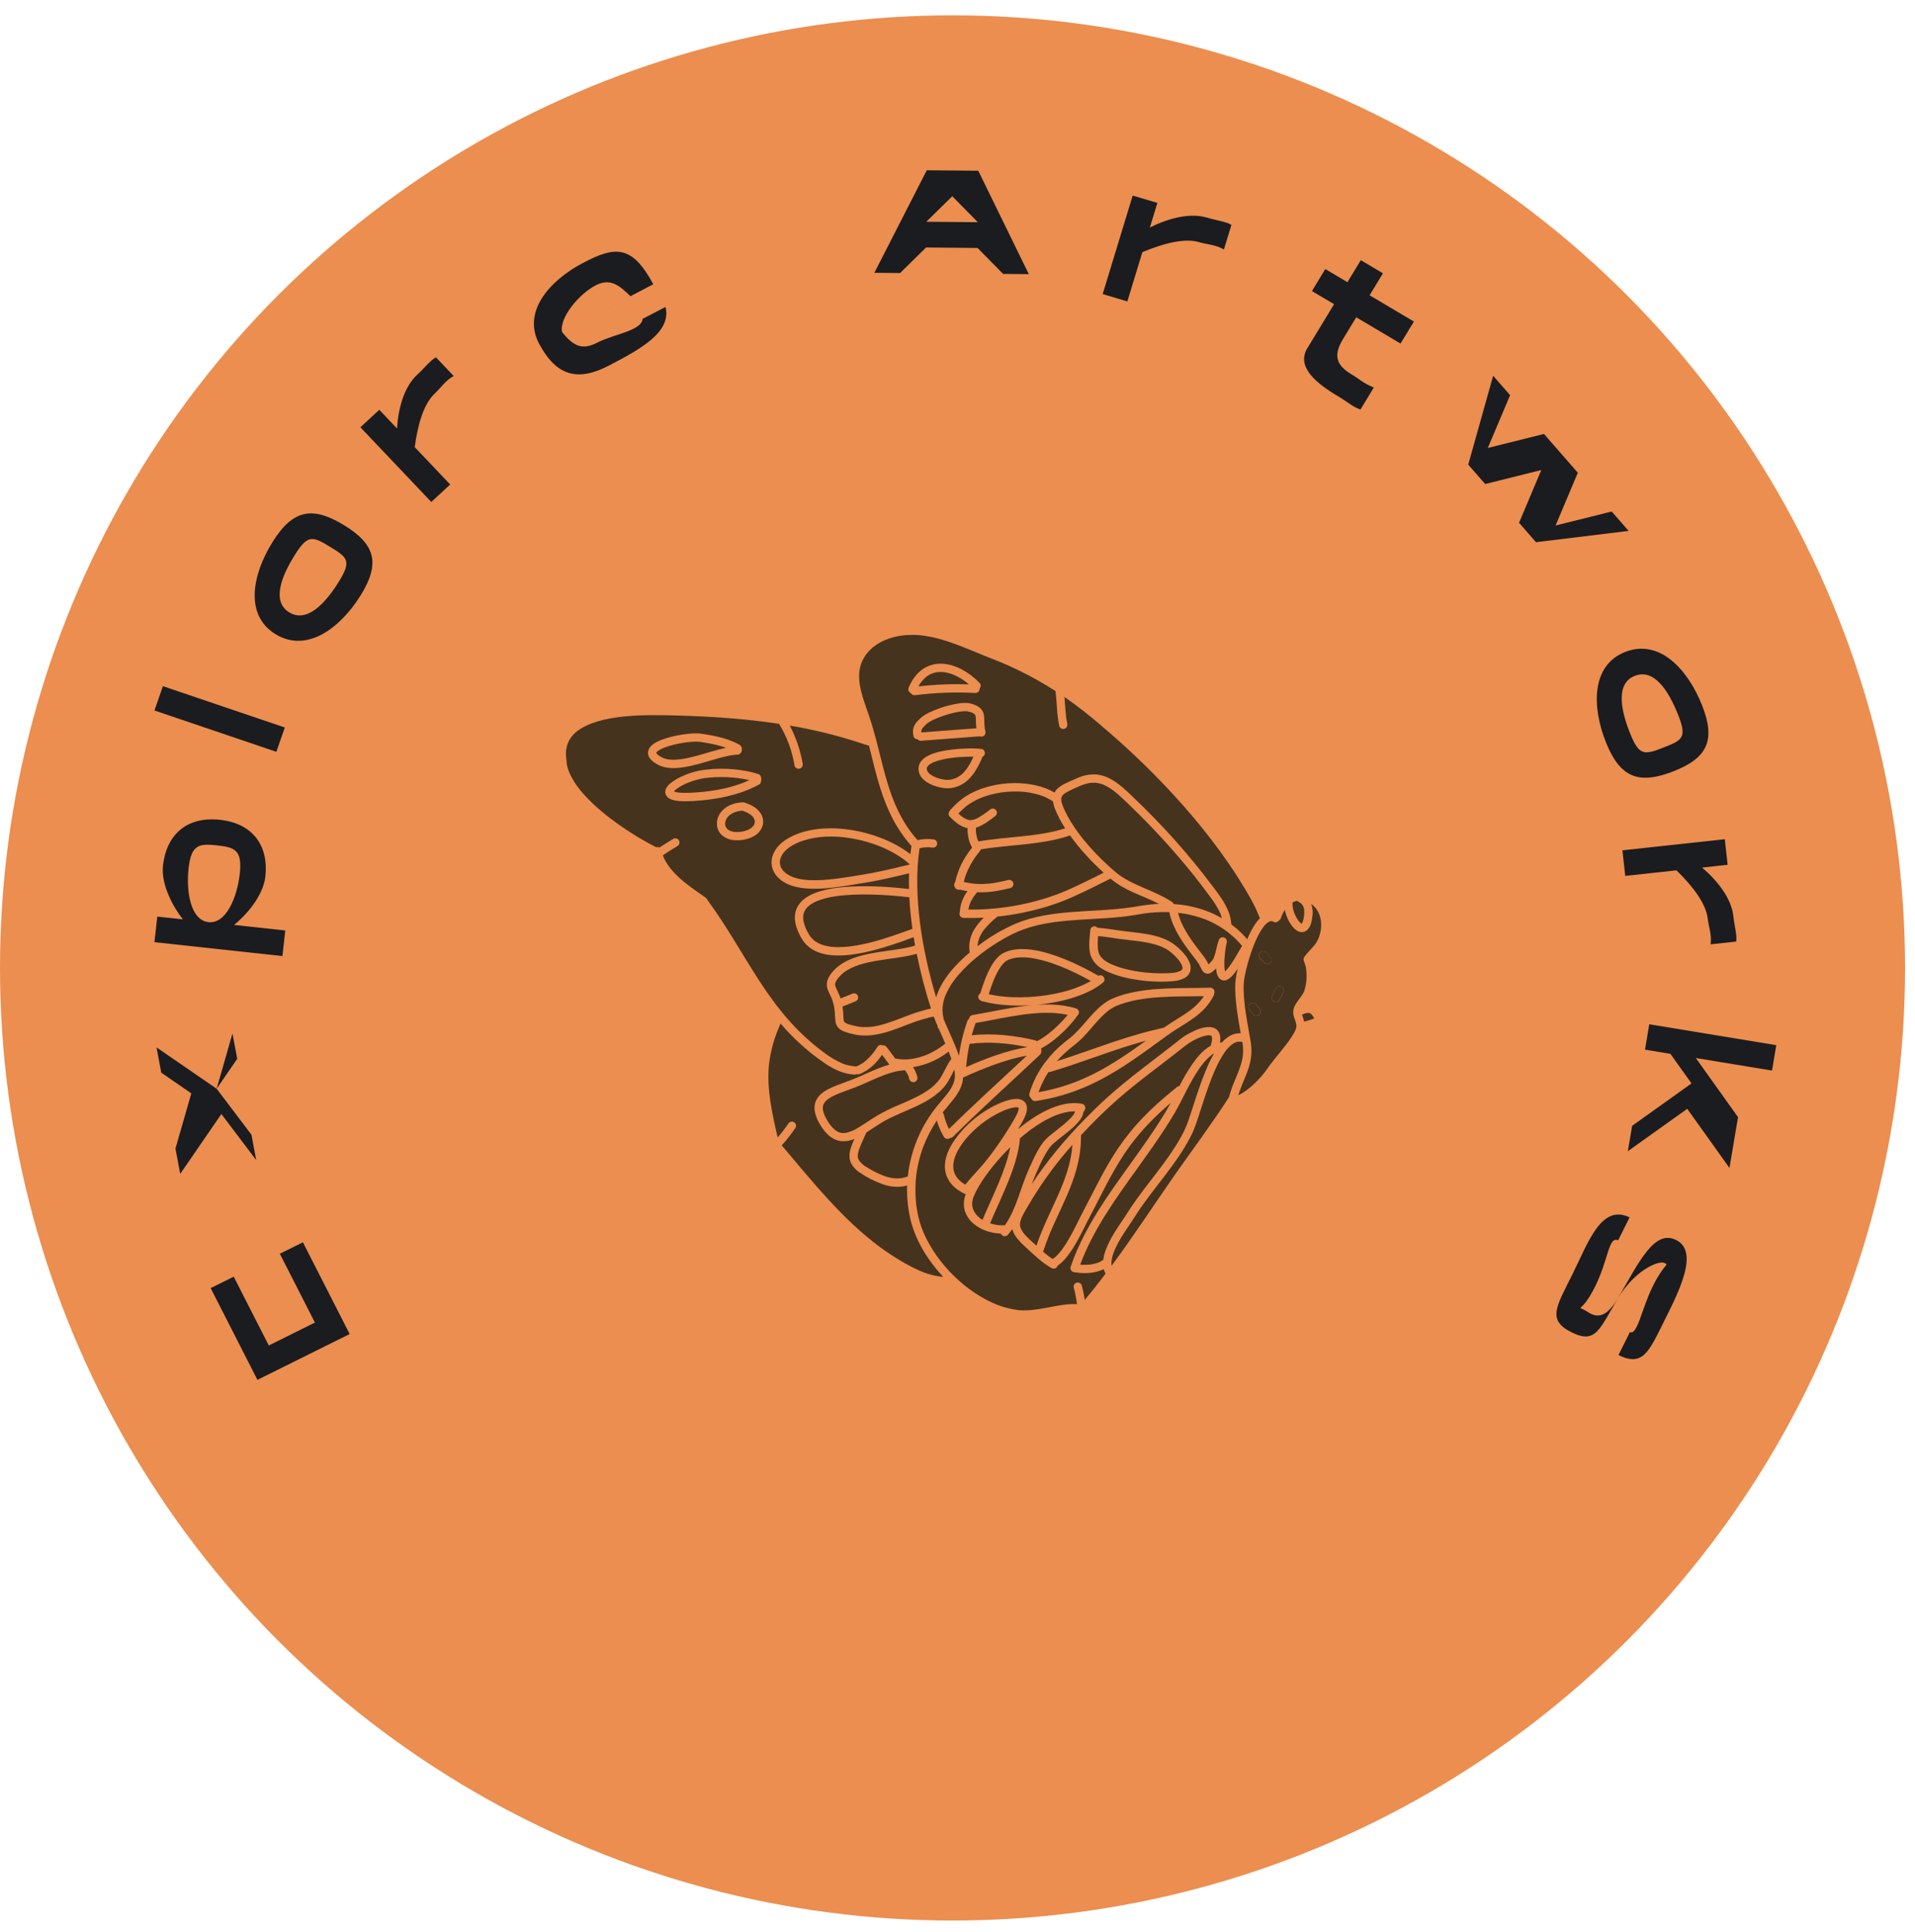 <svg width="112" height="113" viewBox="0 0 112 113" fill="none" xmlns="http://www.w3.org/2000/svg">
<circle cx="55.709" cy="56.606" r="55.709" fill="#EC8E4F"/>
<path d="M13.669 74.661L12.321 75.331L15.056 80.696L20.45 78.016L17.715 72.651L16.366 73.321L18.418 77.345L17.069 78.015L15.018 73.991L17.069 78.015L15.721 78.685L13.669 74.661Z" fill="#1B1C20"/>
<path d="M14.983 67.84L14.706 66.36L12.67 63.67L13.874 61.92L13.597 60.44L12.67 63.67L9.154 61.252L9.431 62.731L11.189 63.941L10.262 67.171L10.54 68.651L12.947 65.15L14.983 67.84Z" fill="#1B1C20"/>
<path d="M9.533 50.611C9.403 51.776 10.18 53.116 10.697 53.766L9.2 53.604L9.033 55.1L16.518 55.912L16.684 54.416L13.69 54.091C14.346 53.568 15.391 52.425 15.52 51.261C15.714 49.518 14.843 48.158 12.859 47.943C10.876 47.728 9.727 48.869 9.533 50.611ZM14.023 51.098C13.867 52.501 13.216 54.039 12.194 53.929C11.162 53.817 10.873 52.176 11.03 50.773C11.186 49.371 11.662 49.328 12.693 49.439C13.716 49.55 14.179 49.695 14.023 51.098Z" fill="#1B1C20"/>
<path d="M9.033 41.55L16.163 43.967L16.657 42.545L9.528 40.128L9.033 41.55Z" fill="#1B1C20"/>
<path d="M21.087 34.826C22.274 32.924 21.933 31.816 20.109 30.706C18.275 29.591 17.129 29.794 15.942 31.695C14.75 33.605 14.289 35.977 16.123 37.092C17.948 38.203 19.895 36.735 21.087 34.826ZM19.801 34.043C19.024 35.288 17.951 36.442 16.92 35.815C15.881 35.183 16.451 33.722 17.228 32.478C18 31.241 18.272 31.351 19.311 31.983C20.342 32.61 20.572 32.806 19.801 34.043Z" fill="#1B1C20"/>
<path d="M24.394 21.921C23.624 22.632 23.289 23.912 23.22 25.058L22.183 23.965L21.078 24.988L25.224 29.356L26.329 28.334L24.256 26.15C24.423 24.886 24.759 23.634 25.43 23.013C25.78 22.689 26.047 22.25 26.536 21.99L25.499 20.898C25.15 21.084 24.884 21.468 24.394 21.921Z" fill="#1B1C20"/>
<path d="M34.917 20.044C33.979 20.535 33.467 20.153 32.871 19.415L38.208 16.624C36.955 14.289 35.958 14.402 34.116 15.366C32.15 16.394 30.522 18.222 31.537 20.113C32.547 21.995 33.786 22.335 35.629 21.371C37.422 20.433 39.3 19.426 38.92 17.951L37.585 18.649C37.512 19.357 35.888 19.537 34.917 20.044ZM34.828 16.693C35.716 16.228 36.247 16.723 36.874 17.322L32.871 19.415C32.705 18.576 33.865 17.196 34.828 16.693Z" fill="#1B1C20"/>
<path d="M58.665 16.019L60.171 16.033L57.214 9.984L54.203 9.958L51.137 15.954L52.643 15.967L54.162 14.474L57.173 14.501L58.665 16.019ZM54.175 12.969L55.695 11.476L57.187 12.995L54.175 12.969Z" fill="#1B1C20"/>
<path d="M70.576 12.723C69.572 12.425 68.286 12.785 67.251 13.306L67.69 11.866L66.246 11.437L64.491 17.198L65.934 17.627L66.812 14.746C67.999 14.249 69.26 13.903 70.138 14.164C70.594 14.299 71.11 14.306 71.581 14.592L72.02 13.152C71.684 12.947 71.216 12.913 70.576 12.723Z" fill="#1B1C20"/>
<path d="M81.911 20.091L82.693 18.804L80.102 17.269L80.883 15.983L79.588 15.215L78.806 16.502L77.511 15.735L76.729 17.022L78.025 17.789L76.461 20.363C75.801 21.449 76.971 22.414 78.27 23.184C78.946 23.584 79.028 23.746 79.566 23.951L80.348 22.664C79.707 22.398 79.514 22.171 79.052 21.897C78.163 21.37 77.96 20.796 78.538 19.843L79.32 18.556L81.911 20.091Z" fill="#1B1C20"/>
<path d="M94.262 29.914L90.979 30.732L92.281 27.646L90.3 25.378L87.016 26.197L88.319 23.11L87.328 21.976L85.87 27.173L86.861 28.307L90.144 27.488L88.842 30.574L89.832 31.708L95.252 31.048L94.262 29.914Z" fill="#1B1C20"/>
<path d="M93.924 43.411C94.755 45.493 95.856 45.891 97.847 45.117C99.847 44.339 100.368 43.311 99.538 41.228C98.704 39.138 97.058 37.346 95.058 38.124C93.067 38.898 93.09 41.32 93.924 43.411ZM95.328 42.865C94.784 41.503 94.491 39.96 95.615 39.523C96.749 39.082 97.591 40.411 98.134 41.774C98.674 43.128 98.422 43.277 97.289 43.718C96.164 44.155 95.868 44.219 95.328 42.865Z" fill="#1B1C20"/>
<path d="M101.375 53.567C101.26 52.525 100.428 51.484 99.546 50.737L101.042 50.574L100.876 49.078L94.888 49.727L95.055 51.224L98.049 50.899C98.968 51.796 99.777 52.82 99.879 53.73C99.931 54.203 100.126 54.68 100.045 55.226L101.542 55.064C101.6 54.674 101.449 54.23 101.375 53.567Z" fill="#1B1C20"/>
<path d="M101.149 68.302L101.65 65.332L99.18 61.874L103.637 62.608L103.887 61.123L96.459 59.901L96.209 61.385L97.694 61.63L98.929 63.359L95.457 65.839L95.206 67.324L98.679 64.844L101.149 68.302Z" fill="#1B1C20"/>
<path d="M95.307 71.194C93.635 70.381 92.874 72.699 91.938 74.578C91.001 76.457 90.472 77.213 91.948 77.931C93.344 78.61 93.546 77.724 94.646 75.894C95.617 74.279 97.014 73.698 97.344 73.857C97.646 74.004 97.34 73.864 96.672 75.205C96.016 76.521 95.764 78.112 95.328 77.9L94.656 79.247C96.097 79.948 96.438 79.048 97.354 77.21C98.221 75.472 99.385 73.176 98.015 72.51C96.752 71.896 95.848 73.815 94.646 75.894C93.676 77.551 93.02 76.778 92.62 76.584C92.211 76.385 92.528 76.767 93.292 75.236C94.08 73.655 94.075 72.269 94.635 72.541L95.307 71.194Z" fill="#1B1C20"/>
<path d="M42.466 43.731C42.063 43.593 41.648 43.492 41.226 43.429C40.907 43.379 40.826 43.359 40.499 43.38C39.946 43.414 39.256 43.553 38.773 43.753C38.666 43.798 38.565 43.855 38.47 43.922C38.445 43.944 38.422 43.967 38.4 43.992L38.386 44.018C38.386 44.02 38.386 44.022 38.386 44.024C38.386 44.028 38.386 44.032 38.386 44.036C38.393 44.049 38.401 44.062 38.41 44.075C38.445 44.113 38.483 44.148 38.525 44.18C38.618 44.245 38.718 44.3 38.823 44.345C38.933 44.382 39.046 44.408 39.16 44.422C40.136 44.508 41.405 43.951 42.466 43.731Z" fill="#46331E"/>
<path d="M71.693 55.381C71.627 55.776 71.575 56.336 71.627 56.721C71.632 56.752 71.638 56.782 71.647 56.812C71.996 56.501 72.433 55.656 72.646 55.314C72.523 55.177 72.401 55.04 72.27 54.91C71.742 54.402 71.117 54.005 70.432 53.743C69.938 53.561 69.424 53.439 68.9 53.382C68.945 53.569 69.006 53.752 69.082 53.929C69.383 54.606 69.84 55.207 70.297 55.798C70.452 55.979 70.581 56.181 70.679 56.397C70.758 56.324 70.834 56.246 70.906 56.165C70.947 56.102 70.981 56.035 71.009 55.965C71.126 55.638 71.154 55.337 71.276 55.001C71.283 54.981 71.29 54.961 71.298 54.942C71.313 54.913 71.334 54.887 71.359 54.867C71.385 54.846 71.414 54.832 71.445 54.823C71.486 54.812 71.529 54.811 71.571 54.821C71.612 54.831 71.65 54.852 71.68 54.882C71.711 54.911 71.734 54.948 71.746 54.989C71.758 55.029 71.759 55.072 71.749 55.114C71.726 55.202 71.707 55.291 71.693 55.381Z" fill="#46331E"/>
<path d="M47.753 52.708C47.603 52.773 47.462 52.855 47.331 52.953C47.257 53.014 47.19 53.082 47.131 53.157C47.09 53.217 47.055 53.281 47.027 53.348C47.004 53.416 46.987 53.485 46.978 53.555C46.972 53.646 46.975 53.738 46.986 53.829C47.016 53.986 47.062 54.14 47.125 54.287C47.202 54.468 47.3 54.641 47.417 54.8C47.491 54.888 47.574 54.967 47.664 55.037C47.778 55.115 47.901 55.181 48.029 55.232C48.227 55.302 48.433 55.348 48.642 55.371C50.102 55.509 51.985 54.824 53.364 54.318C53.277 53.694 53.215 53.091 53.183 52.472C51.864 52.321 50.179 52.224 48.859 52.416C48.48 52.469 48.108 52.566 47.753 52.708Z" fill="#46331E"/>
<path d="M43.884 42.104C43.851 42.1 43.824 42.098 43.857 42.101L43.884 42.104Z" fill="#46331E"/>
<path d="M51.012 51.053C51.745 50.911 52.467 50.734 53.192 50.562V50.535C53.145 50.501 53.064 50.413 52.821 50.233C51.822 49.515 50.532 49.094 49.323 48.96C48.424 48.87 47.504 48.925 46.666 49.277C46.457 49.367 46.259 49.482 46.076 49.618C45.973 49.703 45.879 49.799 45.797 49.904C45.744 49.981 45.7 50.064 45.664 50.15C45.642 50.215 45.626 50.282 45.615 50.35C45.602 50.472 45.621 50.596 45.67 50.709C45.702 50.775 45.739 50.837 45.782 50.896C45.847 50.97 45.919 51.037 45.997 51.096C46.116 51.177 46.244 51.244 46.378 51.296C46.608 51.375 46.846 51.428 47.087 51.453C47.802 51.52 48.597 51.437 49.307 51.333C49.591 51.295 50.691 51.114 51.012 51.053Z" fill="#46331E"/>
<path d="M44.114 47.899C44.092 47.856 44.067 47.815 44.039 47.776C43.992 47.721 43.939 47.672 43.882 47.628C43.789 47.566 43.689 47.513 43.586 47.471C43.534 47.455 43.484 47.435 43.436 47.41C43.376 47.414 43.318 47.418 43.259 47.426C43.144 47.446 43.03 47.477 42.921 47.52C42.837 47.559 42.757 47.606 42.682 47.661C42.627 47.709 42.577 47.761 42.532 47.817C42.499 47.867 42.47 47.92 42.446 47.975C42.431 48.021 42.42 48.068 42.412 48.115C42.409 48.156 42.409 48.197 42.412 48.237C42.42 48.274 42.43 48.309 42.443 48.344C42.46 48.378 42.479 48.41 42.5 48.44C42.528 48.471 42.559 48.5 42.591 48.526C42.636 48.555 42.683 48.58 42.733 48.602C42.808 48.626 42.885 48.644 42.964 48.654C43.228 48.676 43.493 48.636 43.739 48.535C43.813 48.501 43.884 48.46 43.95 48.412C43.991 48.376 44.029 48.337 44.064 48.295C44.086 48.261 44.105 48.226 44.121 48.189C44.131 48.159 44.139 48.128 44.144 48.097C44.146 48.066 44.146 48.034 44.144 48.003C44.136 47.967 44.126 47.933 44.114 47.899Z" fill="#46331E"/>
<path d="M57.104 42.59C57.063 42.257 57.091 42.137 57.065 41.919C57.059 41.887 57.051 41.857 57.041 41.827C57.033 41.812 57.025 41.798 57.016 41.785C57.001 41.769 56.985 41.754 56.969 41.74C56.922 41.712 56.874 41.687 56.824 41.667C56.738 41.634 56.648 41.61 56.557 41.595C56.047 41.559 55.204 41.828 54.73 42.029C54.551 42.102 54.381 42.196 54.224 42.307C54.126 42.394 54.035 42.486 53.95 42.584C53.932 42.611 53.916 42.64 53.902 42.669C53.895 42.694 53.889 42.72 53.885 42.746C53.883 42.775 53.883 42.804 53.885 42.834C54.955 42.756 56.03 42.671 57.104 42.59Z" fill="#46331E"/>
<path d="M56.669 40.025C56.592 39.958 56.514 39.895 56.433 39.836C56.21 39.674 55.967 39.539 55.712 39.436C55.542 39.373 55.365 39.33 55.186 39.306C55.055 39.294 54.922 39.296 54.792 39.312C54.679 39.332 54.568 39.364 54.462 39.407C54.357 39.456 54.257 39.516 54.165 39.586C54.053 39.679 53.952 39.786 53.864 39.902C53.81 39.979 53.761 40.059 53.716 40.142C54.696 40.029 55.683 39.989 56.669 40.025Z" fill="#46331E"/>
<path d="M53.664 49.134C53.979 49.057 54.306 49.044 54.626 49.094C54.658 49.101 54.688 49.114 54.714 49.133C54.74 49.153 54.762 49.177 54.778 49.206C54.811 49.261 54.821 49.327 54.805 49.389C54.789 49.452 54.749 49.505 54.694 49.539C54.639 49.569 54.574 49.579 54.513 49.566C54.325 49.544 54.135 49.545 53.948 49.571C53.892 49.581 53.836 49.593 53.78 49.607C53.371 52.376 53.948 55.648 54.75 58.327C55.05 57.309 55.898 56.387 56.713 55.702C56.696 55.597 56.688 55.492 56.688 55.386C56.69 55.016 56.794 54.653 56.989 54.338C57.143 54.093 57.327 53.867 57.535 53.667C57.162 53.687 56.787 53.693 56.413 53.683C56.374 53.69 56.333 53.687 56.295 53.673C56.262 53.664 56.23 53.649 56.203 53.627C56.176 53.605 56.154 53.578 56.139 53.547C56.124 53.516 56.115 53.482 56.114 53.447C56.113 53.413 56.12 53.378 56.133 53.346C56.159 52.902 56.315 52.474 56.582 52.117C56.434 52.093 56.286 52.062 56.141 52.027C56.086 52.042 56.028 52.039 55.977 52.016C55.925 51.993 55.883 51.953 55.858 51.903C55.821 51.859 55.802 51.803 55.803 51.746C55.804 51.688 55.826 51.633 55.865 51.591C56.019 50.838 56.373 50.168 56.854 49.568C56.743 49.372 56.667 49.158 56.628 48.936C56.595 48.769 56.583 48.599 56.591 48.429C56.183 48.358 55.841 48.057 55.555 47.771C55.513 47.73 55.487 47.674 55.482 47.614C55.477 47.555 55.494 47.496 55.53 47.448C55.541 47.416 55.559 47.387 55.582 47.362C55.92 46.992 56.298 46.653 56.743 46.416C58.286 45.596 60.419 45.606 61.672 46.35C61.717 46.262 61.778 46.183 61.85 46.117C61.981 46.002 62.127 45.905 62.284 45.829C62.476 45.731 62.676 45.648 62.873 45.562C63.008 45.5 63.146 45.444 63.286 45.396C63.502 45.328 63.727 45.291 63.953 45.287C64.835 45.287 65.517 45.897 66.155 46.505C67.95 48.214 69.434 49.847 70.959 51.878C71.292 52.319 71.607 52.731 71.825 53.255C71.968 53.598 71.976 53.741 72.018 54.065C72.455 54.388 72.627 54.573 72.946 54.928C73.067 54.625 73.218 54.335 73.395 54.062C73.479 53.932 73.577 53.81 73.686 53.699C73.543 53.334 73.378 52.978 73.19 52.634C71.073 48.826 67.653 45.167 64.338 42.375C63.673 41.799 62.977 41.26 62.255 40.759C62.307 41.309 62.312 41.817 62.418 42.318C62.434 42.379 62.427 42.444 62.398 42.5C62.383 42.528 62.362 42.553 62.337 42.573C62.312 42.593 62.284 42.608 62.253 42.618C62.223 42.627 62.191 42.63 62.159 42.627C62.127 42.623 62.096 42.614 62.068 42.599C62.039 42.584 62.014 42.563 61.993 42.537C61.973 42.512 61.958 42.483 61.95 42.451C61.797 41.723 61.826 41.114 61.728 40.41C61.009 39.948 60.263 39.531 59.493 39.161C58.721 38.79 58.303 38.636 57.775 38.428C56.5 37.924 55.251 37.315 53.877 37.155C53.481 37.114 53.083 37.12 52.689 37.174C52.362 37.225 52.044 37.315 51.739 37.441C51.506 37.544 51.286 37.674 51.084 37.829C50.921 37.963 50.775 38.115 50.648 38.282C50.541 38.434 50.452 38.598 50.381 38.77C50.32 38.941 50.278 39.118 50.256 39.298C50.238 39.541 50.246 39.785 50.281 40.025C50.386 40.663 50.623 41.264 50.83 41.874C51.713 44.474 51.785 47.015 53.664 49.134ZM57.462 44.257C57.348 44.545 57.209 44.821 57.045 45.083C56.925 45.278 56.779 45.455 56.613 45.612C56.439 45.776 56.233 45.904 56.009 45.989C55.898 46.03 55.783 46.06 55.666 46.078C55.579 46.093 55.491 46.101 55.403 46.101C54.909 46.087 54.241 45.875 53.932 45.506C53.798 45.36 53.723 45.17 53.719 44.973C53.717 44.825 53.76 44.68 53.843 44.557C53.885 44.495 53.934 44.438 53.991 44.389C54.048 44.34 54.109 44.295 54.173 44.255C54.583 44.007 55.172 43.899 55.642 43.84C56.161 43.774 56.917 43.737 57.415 43.803C57.447 43.81 57.477 43.824 57.503 43.843C57.529 43.862 57.551 43.887 57.568 43.915C57.584 43.944 57.595 43.977 57.599 44.01C57.602 44.044 57.599 44.078 57.588 44.11C57.578 44.142 57.562 44.172 57.539 44.197C57.517 44.223 57.489 44.243 57.459 44.257H57.462ZM57.456 41.565C57.62 41.869 57.533 42.123 57.596 42.601C57.605 42.658 57.616 42.714 57.63 42.769C57.642 42.813 57.642 42.859 57.63 42.903C57.618 42.946 57.594 42.985 57.56 43.016C57.526 43.046 57.485 43.067 57.44 43.075C57.396 43.083 57.35 43.078 57.308 43.062H57.29C56.146 43.147 55.002 43.238 53.858 43.321C53.821 43.323 53.784 43.316 53.75 43.3C53.716 43.284 53.687 43.26 53.664 43.231C53.623 43.232 53.582 43.222 53.545 43.202C53.516 43.187 53.491 43.166 53.47 43.141C53.45 43.116 53.435 43.086 53.427 43.055C53.403 42.953 53.394 42.848 53.399 42.743C53.401 42.692 53.408 42.641 53.419 42.591C53.474 42.377 53.585 42.243 53.748 42.086C53.929 41.901 54.145 41.754 54.384 41.653C54.944 41.39 55.541 41.213 56.154 41.126C56.318 41.103 56.485 41.101 56.65 41.12C56.739 41.133 56.827 41.156 56.911 41.186C57.004 41.215 57.093 41.253 57.178 41.301C57.251 41.343 57.317 41.397 57.373 41.459C57.403 41.492 57.429 41.528 57.453 41.565H57.456ZM53.154 40.193C53.336 39.759 53.62 39.352 54.016 39.099C54.336 38.896 54.71 38.797 55.088 38.815C55.283 38.823 55.477 38.855 55.664 38.91C55.863 38.969 56.056 39.047 56.24 39.143C56.625 39.35 56.977 39.615 57.282 39.929C57.328 39.973 57.354 40.033 57.356 40.096C57.358 40.16 57.335 40.221 57.293 40.268C57.295 40.302 57.29 40.335 57.279 40.367C57.267 40.398 57.249 40.427 57.226 40.451C57.205 40.474 57.178 40.493 57.149 40.506C57.12 40.519 57.088 40.525 57.056 40.526C55.866 40.463 54.673 40.508 53.491 40.659C53.446 40.66 53.402 40.649 53.364 40.627C53.325 40.605 53.293 40.572 53.272 40.533C53.239 40.519 53.209 40.497 53.185 40.47C53.162 40.443 53.144 40.41 53.134 40.376C53.118 40.315 53.124 40.25 53.152 40.193H53.154Z" fill="#46331E"/>
<path d="M43.826 45.623C42.96 45.428 42.066 45.39 41.186 45.51C40.493 45.622 39.904 45.884 39.552 46.153C39.502 46.193 39.456 46.237 39.415 46.286L39.437 46.297C39.527 46.324 39.62 46.343 39.714 46.353C40.241 46.401 41.118 46.321 41.649 46.243C42.577 46.103 43.313 45.867 43.826 45.623Z" fill="#46331E"/>
<path d="M51.678 56.122C51.651 56.126 51.627 56.13 51.654 56.126L51.678 56.122Z" fill="#46331E"/>
<path d="M54.857 64.624C55.257 64.136 55.57 63.83 55.76 63.368C55.799 63.259 55.827 63.145 55.843 63.03C55.852 62.905 55.849 62.78 55.833 62.655C55.827 62.623 55.82 62.589 55.814 62.558C55.655 62.851 55.544 63.116 55.374 63.358C55.303 63.461 55.225 63.559 55.141 63.651C54.562 64.269 53.784 64.619 53.009 64.954C52.993 64.963 52.976 64.971 52.958 64.976L52.633 65.118C51.571 65.584 51.476 65.717 50.673 66.225C50.671 66.229 50.67 66.233 50.668 66.238C50.428 66.779 50.221 67.167 50.172 67.52C50.167 67.573 50.167 67.625 50.172 67.677C50.18 67.718 50.191 67.757 50.206 67.795C50.23 67.843 50.259 67.889 50.292 67.933C50.369 68.021 50.456 68.1 50.55 68.17C50.898 68.401 51.269 68.596 51.657 68.751C51.858 68.826 52.066 68.879 52.279 68.907C52.427 68.919 52.577 68.916 52.724 68.898C52.849 68.875 52.972 68.842 53.092 68.8C53.258 67.265 53.872 65.813 54.857 64.624Z" fill="#46331E"/>
<path d="M60.556 60.843C60.591 60.852 60.623 60.868 60.651 60.891C61.313 60.547 61.983 59.913 62.449 59.35C60.766 58.987 58.785 59.532 57.059 59.827V59.836C56.973 60.069 56.899 60.306 56.833 60.545C58.045 60.405 59.373 60.558 60.556 60.843Z" fill="#46331E"/>
<path d="M50.074 58.54C49.824 58.647 49.593 58.74 49.275 58.863C49.355 59.399 49.304 59.557 49.364 59.729C49.371 59.741 49.378 59.753 49.385 59.764C49.398 59.778 49.412 59.791 49.426 59.803C49.478 59.835 49.532 59.862 49.589 59.885C49.827 59.965 50.072 60.022 50.322 60.055C50.577 60.077 50.834 60.07 51.087 60.033C51.683 59.935 52.248 59.714 52.81 59.5C53.543 59.216 53.664 59.186 54.121 59.06C54.23 59.03 54.339 59.005 54.449 58.985C54.111 57.932 53.833 56.861 53.616 55.777C52.323 56.158 50.409 56.062 49.332 56.886C49.2 56.996 49.08 57.12 48.975 57.257C48.933 57.317 48.897 57.38 48.867 57.447C48.858 57.476 48.85 57.506 48.845 57.536C48.843 57.562 48.843 57.588 48.845 57.614C48.894 57.843 49.045 58.026 49.161 58.388C49.405 58.296 49.646 58.199 49.884 58.098C49.914 58.089 49.946 58.086 49.977 58.09C50.009 58.093 50.039 58.103 50.067 58.118C50.104 58.139 50.135 58.169 50.157 58.206C50.18 58.242 50.192 58.284 50.192 58.327C50.193 58.37 50.182 58.412 50.162 58.449C50.141 58.487 50.111 58.518 50.074 58.54Z" fill="#46331E"/>
<path d="M63.197 45.949C62.901 46.077 62.469 46.253 62.232 46.43C62.195 46.462 62.16 46.496 62.129 46.534C62.095 46.581 62.074 46.636 62.068 46.694C62.066 46.743 62.067 46.792 62.073 46.841C62.103 46.984 62.148 47.122 62.207 47.255C62.77 48.537 63.891 49.799 64.929 50.726C65.101 50.88 65.274 51.033 65.459 51.171C66.413 51.85 67.545 52.085 68.528 52.736C68.582 52.766 68.622 52.815 68.643 52.872C69.297 52.91 69.941 53.044 70.555 53.272C70.87 53.388 71.175 53.531 71.465 53.7C71.436 53.596 71.401 53.494 71.36 53.394C71.178 52.991 70.917 52.63 70.653 52.277C70.379 51.911 70.103 51.544 69.817 51.188C68.683 49.773 67.459 48.432 66.154 47.173C65.568 46.61 65.088 46.113 64.497 45.874C64.371 45.829 64.241 45.797 64.109 45.78C63.982 45.77 63.856 45.773 63.73 45.789C63.547 45.822 63.368 45.876 63.197 45.949Z" fill="#46331E"/>
<path d="M57.093 48.781C57.117 48.928 57.158 49.072 57.216 49.209C58.927 48.913 60.738 48.948 62.295 48.441C62.062 48.083 61.864 47.704 61.703 47.308C61.646 47.168 61.607 47.021 61.588 46.87C61.397 46.743 61.194 46.638 60.981 46.554C60.643 46.433 60.291 46.352 59.934 46.313C58.783 46.201 57.422 46.442 56.504 47.153C56.345 47.285 56.194 47.426 56.051 47.576C56.125 47.643 56.2 47.709 56.28 47.769C56.363 47.828 56.453 47.879 56.546 47.92C56.599 47.938 56.652 47.951 56.707 47.959C56.756 47.962 56.806 47.961 56.855 47.955C56.932 47.94 57.006 47.918 57.078 47.889C57.368 47.755 57.678 47.518 57.939 47.32C57.974 47.296 58.017 47.284 58.06 47.286C58.108 47.285 58.155 47.299 58.195 47.325C58.235 47.351 58.267 47.388 58.286 47.432C58.305 47.476 58.311 47.525 58.302 47.572C58.294 47.619 58.272 47.663 58.239 47.697C57.906 47.961 57.478 48.288 57.078 48.402C57.072 48.529 57.077 48.655 57.093 48.781Z" fill="#46331E"/>
<path d="M60.059 61.732C58.817 61.955 57.479 62.489 56.328 63.014C56.322 63.111 56.308 63.207 56.286 63.301C56.118 63.981 55.64 64.414 55.127 65.062C55.162 65.091 55.188 65.131 55.199 65.176C55.25 65.4 55.321 65.62 55.41 65.832C55.44 65.899 55.47 65.961 55.503 66.024C57.039 64.507 58.519 63.177 60.059 61.732Z" fill="#46331E"/>
<path d="M48.194 61.557C48.536 61.819 48.908 62.037 49.303 62.208C49.517 62.288 49.741 62.338 49.969 62.357C50.003 62.358 50.036 62.364 50.068 62.376L50.119 62.354C50.287 62.28 50.445 62.186 50.59 62.072C50.801 61.894 50.99 61.691 51.153 61.468C51.208 61.391 51.26 61.312 51.311 61.233C51.343 61.176 51.396 61.134 51.459 61.114C51.583 61.108 51.706 61.132 51.818 61.186C51.933 61.331 52.245 61.753 52.354 61.901L52.377 61.905C52.454 61.921 52.532 61.933 52.611 61.943C52.855 61.965 53.101 61.959 53.343 61.925C53.66 61.872 53.97 61.783 54.265 61.658C54.603 61.508 54.921 61.318 55.213 61.091C55.238 61.071 55.263 61.048 55.287 61.028C55.203 60.828 55.021 60.428 54.911 60.173C54.886 60.151 54.866 60.123 54.852 60.092C54.839 60.061 54.832 60.028 54.833 59.994C54.766 59.837 54.693 59.668 54.609 59.452C54.5 59.468 54.391 59.491 54.285 59.522C54.058 59.584 53.844 59.637 53.461 59.775C52.372 60.166 51.207 60.759 49.967 60.496C49.762 60.455 49.562 60.397 49.367 60.323C49.306 60.3 49.247 60.27 49.191 60.235C49.136 60.201 49.085 60.161 49.04 60.114C48.996 60.068 48.96 60.016 48.931 59.959C48.905 59.905 48.885 59.848 48.873 59.789C48.826 59.545 48.849 59.332 48.8 58.976C48.767 58.762 48.709 58.552 48.628 58.351C48.562 58.197 48.477 58.047 48.418 57.89C48.351 57.725 48.338 57.544 48.381 57.371C48.459 57.137 48.591 56.925 48.767 56.752C48.912 56.597 49.076 56.461 49.256 56.347C50.455 55.594 52.296 55.675 53.519 55.3C53.49 55.136 53.462 54.973 53.437 54.809C51.869 55.384 49.188 56.353 47.669 55.609C47.364 55.461 47.106 55.233 46.923 54.948C46.76 54.688 46.634 54.407 46.549 54.112C46.425 53.624 46.483 53.175 46.808 52.788C47.878 51.526 51.519 51.806 53.164 51.989C53.156 51.684 53.156 51.379 53.164 51.074C52.417 51.251 51.671 51.432 50.916 51.568C50.756 51.596 49.774 51.759 49.544 51.794C48.486 51.958 46.978 52.151 46.014 51.678C45.808 51.578 45.622 51.443 45.465 51.278C45.323 51.124 45.219 50.939 45.163 50.737C45.113 50.543 45.111 50.339 45.158 50.144C45.272 49.692 45.605 49.331 45.992 49.088C47.962 47.85 51.426 48.528 53.243 49.954C53.261 49.794 53.283 49.634 53.307 49.475C52.797 48.897 52.372 48.249 52.046 47.551C51.433 46.239 51.18 44.995 50.821 43.597C50.775 43.6 50.729 43.59 50.688 43.569C50.568 43.527 50.267 43.436 50.097 43.38C48.819 42.971 47.513 42.654 46.19 42.433C46.554 43.128 46.808 43.876 46.944 44.65C46.954 44.69 46.954 44.733 46.944 44.773C46.936 44.793 46.928 44.812 46.921 44.832C46.89 44.889 46.838 44.931 46.776 44.949C46.715 44.968 46.648 44.961 46.591 44.931C46.562 44.916 46.537 44.895 46.516 44.87C46.496 44.844 46.481 44.815 46.473 44.784C46.33 43.916 46.022 43.084 45.567 42.332C43.578 42.028 41.575 41.896 39.541 41.842C37.839 41.797 35.085 41.733 33.74 42.77C33.612 42.875 33.497 42.994 33.396 43.126C33.319 43.236 33.254 43.355 33.203 43.48C33.156 43.611 33.124 43.748 33.107 43.886C33.096 44.017 33.096 44.149 33.107 44.279C33.12 44.325 33.125 44.373 33.122 44.42C33.122 44.442 33.122 44.433 33.133 44.494C33.144 44.532 33.145 44.572 33.137 44.611C33.171 44.82 33.23 45.025 33.313 45.219C33.471 45.562 33.671 45.883 33.908 46.177C34.878 47.376 36.477 48.5 37.823 49.253C38.005 49.355 38.189 49.453 38.374 49.548C38.406 49.537 38.44 49.533 38.474 49.537C38.507 49.54 38.539 49.55 38.569 49.567C38.831 49.389 39.099 49.221 39.373 49.061C39.4 49.045 39.431 49.034 39.462 49.029C39.494 49.025 39.526 49.026 39.557 49.034C39.588 49.042 39.617 49.056 39.643 49.075C39.668 49.094 39.69 49.118 39.706 49.145C39.723 49.173 39.733 49.203 39.738 49.235C39.743 49.266 39.741 49.298 39.733 49.33C39.725 49.36 39.712 49.389 39.692 49.415C39.673 49.441 39.649 49.462 39.622 49.479C39.331 49.647 39.047 49.827 38.77 50.018C38.788 50.071 38.807 50.124 38.829 50.176C38.936 50.404 39.071 50.617 39.229 50.812C39.787 51.497 40.557 51.989 41.249 52.482C41.288 52.503 41.321 52.533 41.343 52.571C41.373 52.642 41.353 52.6 41.393 52.656C43.724 55.842 44.891 59.13 48.194 61.557ZM38.352 44.646C38.214 44.566 38.094 44.46 37.999 44.333C37.93 44.238 37.896 44.123 37.901 44.006C37.909 43.872 37.964 43.745 38.057 43.648C38.224 43.461 38.502 43.335 38.737 43.249C39.421 42.992 40.427 42.858 40.864 42.892C41.036 42.906 41.413 42.968 41.583 43C42.163 43.109 42.736 43.274 43.258 43.555C43.306 43.59 43.343 43.637 43.366 43.691C43.39 43.744 43.398 43.803 43.392 43.862C43.385 43.92 43.363 43.975 43.328 44.022C43.293 44.069 43.246 44.106 43.192 44.13C42.379 44.133 41.149 44.678 40.061 44.856C39.851 44.894 39.639 44.916 39.425 44.922C39.028 44.922 38.689 44.861 38.352 44.646ZM41.353 46.774C40.926 46.825 40.221 46.881 39.793 46.849C39.602 46.845 39.413 46.808 39.234 46.741C39.115 46.698 39.016 46.614 38.955 46.505C38.93 46.456 38.915 46.402 38.91 46.347C38.907 46.313 38.909 46.279 38.915 46.245C38.923 46.191 38.941 46.139 38.967 46.092C39.026 45.986 39.106 45.892 39.202 45.816C39.411 45.644 39.652 45.49 40.09 45.312C40.456 45.162 40.84 45.062 41.232 45.017C42.334 44.872 43.544 45.003 44.332 45.261C44.395 45.278 44.45 45.318 44.484 45.373C44.517 45.449 44.531 45.531 44.525 45.613C44.52 45.695 44.495 45.775 44.452 45.846C43.51 46.381 42.42 46.648 41.353 46.774ZM44.612 48.25C44.539 48.516 44.363 48.743 44.123 48.88C43.98 48.966 43.825 49.03 43.663 49.07C43.397 49.142 43.119 49.16 42.846 49.124C42.608 49.093 42.385 48.991 42.207 48.831C42.099 48.727 42.018 48.599 41.971 48.458C41.91 48.258 41.912 48.044 41.977 47.845C42.002 47.774 42.033 47.704 42.069 47.638C42.154 47.492 42.267 47.365 42.403 47.264C42.698 47.029 43.084 46.931 43.455 46.92C43.49 46.919 43.525 46.926 43.557 46.94L43.58 46.945C43.618 46.958 43.657 46.974 43.694 46.992C43.844 47.042 43.988 47.112 44.119 47.201C44.185 47.245 44.248 47.294 44.307 47.348C44.36 47.401 44.409 47.458 44.454 47.518C44.531 47.621 44.586 47.74 44.613 47.867C44.64 47.993 44.64 48.123 44.612 48.25Z" fill="#46331E"/>
<path d="M67.779 52.861C66.753 52.329 65.882 52.152 64.945 51.381C64.304 51.708 63.66 52.029 63.005 52.33C62.487 52.575 61.953 52.786 61.407 52.962C60.404 53.28 59.372 53.495 58.326 53.604C58.32 53.613 58.312 53.621 58.304 53.628C58.012 53.861 57.748 54.127 57.516 54.419C57.419 54.555 57.337 54.702 57.272 54.857C57.228 54.979 57.198 55.106 57.181 55.236C57.181 55.268 57.176 55.302 57.176 55.333C57.871 54.796 58.63 54.349 59.436 54.001C61.475 53.153 63.987 53.38 66.16 53.061C66.593 52.997 67.062 52.891 67.779 52.861Z" fill="#46331E"/>
<path d="M51.268 65.262C51.688 65.017 52.123 64.802 52.573 64.617C52.59 64.607 52.609 64.599 52.629 64.593C53.26 64.321 53.921 64.041 54.466 63.617C54.639 63.479 54.795 63.321 54.932 63.147C55.211 62.747 55.324 62.353 55.64 61.926C55.6 61.806 55.555 61.681 55.482 61.494C54.877 61.973 54.157 62.288 53.395 62.407C53.444 62.474 53.486 62.545 53.521 62.62C53.576 62.734 53.618 62.853 53.648 62.977C53.665 63.038 53.658 63.103 53.629 63.159C53.606 63.202 53.571 63.237 53.528 63.259C53.485 63.282 53.436 63.291 53.388 63.286C53.34 63.281 53.294 63.261 53.257 63.23C53.22 63.199 53.193 63.157 53.18 63.11C53.164 63.034 53.141 62.959 53.114 62.887C53.07 62.794 53.018 62.706 52.957 62.624C52.947 62.614 52.938 62.603 52.93 62.591C51.958 62.626 50.922 63.248 49.909 63.631C49.306 63.859 48.766 64.019 48.391 64.303C48.331 64.352 48.276 64.408 48.227 64.469C48.2 64.51 48.176 64.553 48.156 64.597C48.142 64.641 48.132 64.685 48.125 64.731C48.121 64.791 48.123 64.852 48.13 64.912C48.151 65.021 48.184 65.127 48.227 65.23C48.325 65.443 48.446 65.644 48.59 65.829C48.673 65.931 48.766 66.023 48.869 66.105C48.932 66.148 48.999 66.186 49.069 66.217C49.127 66.236 49.187 66.25 49.247 66.259C49.319 66.264 49.39 66.262 49.461 66.253C49.702 66.203 49.932 66.111 50.141 65.981C50.53 65.754 50.891 65.493 51.268 65.262Z" fill="#46331E"/>
<path d="M51.617 56.132L51.642 56.128L51.617 56.132Z" fill="#46331E"/>
<path d="M60.084 61.236C58.98 61.001 57.829 60.903 56.706 61.049C56.608 61.495 56.541 61.948 56.506 62.404C57.603 61.919 58.89 61.427 60.084 61.236Z" fill="#46331E"/>
<path d="M67.025 60.858C65.125 61.372 63.312 62.13 61.403 62.691C61.375 62.699 61.346 62.702 61.317 62.699C61.078 63.065 60.885 63.459 60.741 63.872C63.255 63.427 64.965 62.346 67.025 60.858Z" fill="#46331E"/>
<path d="M59.71 71.863C59.758 71.96 59.816 72.053 59.883 72.139C60.094 72.392 60.349 72.605 60.616 72.85C61.321 70.756 62.582 69.033 62.721 66.949C61.838 67.935 61.049 69 60.361 70.131C60.1 70.57 59.85 70.962 59.723 71.278C59.692 71.362 59.67 71.448 59.657 71.536C59.653 71.588 59.654 71.64 59.66 71.692C59.672 71.75 59.688 71.807 59.71 71.863Z" fill="#46331E"/>
<path d="M58.773 71.654C59.463 70.664 59.653 69.527 60.189 68.338C60.389 67.901 60.608 67.387 60.883 66.985C61.083 66.691 61.173 66.591 61.577 66.269C61.949 65.972 62.489 65.574 62.766 65.216C62.801 65.165 62.832 65.111 62.858 65.055C62.864 65.035 62.869 65.015 62.873 64.995C62.742 64.993 62.612 65.001 62.483 65.019C61.459 65.187 60.418 65.904 59.636 66.585C59.643 66.606 59.647 66.629 59.647 66.652C59.481 68.267 58.581 69.94 57.904 71.544C58.056 71.592 58.212 71.626 58.37 71.646C58.504 71.657 58.639 71.66 58.773 71.654Z" fill="#46331E"/>
<path d="M72.683 61.781C72.71 61.55 72.71 61.316 72.683 61.085C72.676 61.035 72.667 60.985 72.659 60.935C72.635 60.93 72.609 60.923 72.561 60.916C72.509 60.913 72.458 60.914 72.407 60.919C72.35 60.93 72.295 60.946 72.242 60.967C72.162 61.006 72.086 61.053 72.016 61.107C71.878 61.225 71.755 61.359 71.648 61.506C70.734 62.789 70.183 65.291 69.758 66.211C68.921 68.009 67.405 69.498 66.336 71.207C66.012 71.725 65.45 72.442 65.142 73.221C65.078 73.39 65.034 73.567 65.009 73.746C65.001 73.835 65.001 73.924 65.009 74.013C65.009 74.017 65.009 74.021 65.009 74.026C66.275 72.321 67.57 70.339 68.683 68.747C69.769 67.194 70.875 65.726 71.88 64.16C72.095 63.286 72.558 62.617 72.683 61.781Z" fill="#46331E"/>
<path d="M59.575 64.792C59.575 64.786 59.571 64.781 59.57 64.776L59.555 64.768C59.536 64.763 59.516 64.758 59.496 64.756C59.432 64.752 59.368 64.755 59.305 64.764C59.08 64.808 58.86 64.877 58.65 64.97C58.19 65.176 57.757 65.44 57.363 65.755C56.763 66.24 56.158 66.883 55.871 67.607C55.816 67.754 55.779 67.906 55.758 68.061C55.748 68.167 55.75 68.274 55.762 68.38C55.779 68.469 55.804 68.557 55.837 68.641C55.879 68.731 55.931 68.817 55.991 68.896C56.079 69 56.179 69.093 56.288 69.175C56.342 69.212 56.398 69.248 56.456 69.281C57.004 68.595 57.334 68.368 58.148 67.257C58.565 66.681 58.941 66.103 59.261 65.553C59.36 65.392 59.448 65.224 59.524 65.05C59.547 64.985 59.565 64.918 59.576 64.85C59.577 64.831 59.576 64.811 59.575 64.792Z" fill="#46331E"/>
<path d="M56.938 70.776C56.978 70.862 57.028 70.942 57.084 71.017C57.164 71.112 57.253 71.197 57.351 71.272C57.386 71.297 57.423 71.32 57.46 71.343C58.065 69.906 58.807 68.507 59.086 67.09C58.426 67.737 57.717 68.572 57.248 69.375C57.129 69.575 57.025 69.783 56.936 69.998C56.901 70.096 56.876 70.198 56.862 70.301C56.856 70.381 56.858 70.461 56.867 70.541C56.882 70.622 56.906 70.701 56.938 70.776Z" fill="#46331E"/>
<path d="M68.815 63.588C68.844 63.556 68.882 63.534 68.923 63.521L68.98 63.513C69.207 63.059 69.465 62.621 69.753 62.204C69.871 62.034 69.998 61.87 70.135 61.715C70.328 61.493 70.556 61.303 70.809 61.153C70.842 61.044 70.868 60.933 70.885 60.82C70.889 60.77 70.889 60.72 70.885 60.67C70.882 60.65 70.876 60.631 70.87 60.612C70.866 60.604 70.861 60.596 70.856 60.588L70.842 60.575C70.833 60.57 70.825 60.565 70.815 60.561C70.793 60.554 70.771 60.549 70.749 60.546C70.692 60.544 70.635 60.546 70.579 60.554C70.411 60.586 70.247 60.637 70.091 60.706C69.819 60.823 69.562 60.973 69.326 61.152C67.005 63.006 65.553 63.878 63.222 66.392C63.225 66.407 63.227 66.422 63.227 66.437C63.22 66.492 63.217 66.547 63.22 66.602C63.185 69.085 61.728 70.945 61.031 73.131C61.024 73.154 61.014 73.176 61.002 73.197C61.178 73.356 61.366 73.499 61.565 73.626C61.604 73.602 61.64 73.576 61.677 73.549C62.291 73.037 62.794 71.938 63.201 71.134C63.334 70.864 63.358 70.843 63.808 69.962C64.301 69 64.811 67.997 65.432 67.097C66.2 65.981 67.127 64.938 68.815 63.588Z" fill="#46331E"/>
<path d="M76.751 59.369C76.728 59.341 76.702 59.315 76.674 59.291C76.655 59.278 76.635 59.266 76.614 59.255C76.592 59.247 76.57 59.241 76.547 59.237C76.514 59.234 76.481 59.234 76.448 59.237C76.383 59.249 76.32 59.268 76.258 59.292C76.222 59.309 76.185 59.328 76.15 59.347C76.199 59.478 76.241 59.612 76.275 59.747C76.474 59.699 76.669 59.638 76.86 59.565C76.83 59.497 76.794 59.431 76.751 59.369Z" fill="#46331E"/>
<path d="M76.753 53.61C76.713 53.919 76.645 54.263 76.388 54.438C76.311 54.489 76.22 54.515 76.127 54.511C76.031 54.505 75.938 54.476 75.856 54.426C75.779 54.378 75.71 54.32 75.65 54.254C75.518 54.107 75.409 53.94 75.327 53.76C75.243 53.584 75.181 53.399 75.143 53.209C75.078 53.309 75.022 53.414 74.975 53.523C74.953 53.576 74.933 53.63 74.915 53.685C74.898 53.746 74.857 53.799 74.802 53.831C74.767 53.881 74.714 53.917 74.654 53.931C74.594 53.944 74.531 53.935 74.478 53.905L74.447 53.889C74.425 53.881 74.403 53.875 74.381 53.87C74.36 53.869 74.34 53.869 74.319 53.87C74.293 53.876 74.267 53.883 74.242 53.892C74.199 53.913 74.158 53.938 74.12 53.966C74.037 54.035 73.963 54.113 73.897 54.198C73.473 54.765 73.161 55.672 72.974 56.354C72.88 56.681 72.807 57.013 72.755 57.349C72.734 57.553 72.728 57.758 72.738 57.964C72.764 58.811 72.928 59.684 73.08 60.534C73.134 60.792 73.171 61.053 73.189 61.316C73.232 62.398 72.719 63.075 72.421 64.054C73.004 63.773 73.577 63.206 73.974 62.7C74.146 62.474 74.15 62.429 74.533 61.949C74.917 61.468 75.536 60.754 75.764 60.245C75.788 60.185 75.805 60.124 75.817 60.061C75.821 60.013 75.821 59.966 75.817 59.918C75.783 59.725 75.718 59.608 75.674 59.452C75.618 59.28 75.62 59.095 75.68 58.925C75.813 58.577 76.113 58.325 76.27 57.992C76.327 57.824 76.367 57.65 76.39 57.473C76.423 57.22 76.425 56.963 76.397 56.709C76.376 56.551 76.334 56.397 76.274 56.25C76.252 56.212 76.241 56.17 76.24 56.127C76.235 56.075 76.246 56.023 76.273 55.978C76.606 55.524 76.911 55.328 77.1 54.918C77.173 54.733 77.224 54.54 77.254 54.344C77.273 54.175 77.273 54.005 77.254 53.836C77.233 53.699 77.196 53.565 77.146 53.436C77.097 53.328 77.037 53.225 76.967 53.129C76.899 53.045 76.822 52.968 76.738 52.9C76.722 52.887 76.704 52.876 76.687 52.864C76.773 53.102 76.796 53.36 76.753 53.61ZM73.722 59.221C73.707 59.284 73.668 59.338 73.613 59.372C73.558 59.405 73.492 59.416 73.429 59.401C73.365 59.384 73.309 59.343 73.274 59.286C73.219 59.208 73.158 59.134 73.092 59.064C73.047 59.019 73.02 58.958 73.018 58.894C73.017 58.861 73.023 58.828 73.035 58.797C73.047 58.767 73.066 58.739 73.089 58.716C73.112 58.693 73.14 58.675 73.171 58.662C73.201 58.65 73.234 58.644 73.267 58.645C73.297 58.644 73.327 58.65 73.355 58.661C73.383 58.673 73.408 58.69 73.429 58.712C73.523 58.814 73.611 58.923 73.692 59.036C73.709 59.063 73.72 59.093 73.726 59.124C73.731 59.155 73.73 59.187 73.722 59.218V59.221ZM73.974 56.322C73.879 56.23 73.785 56.138 73.691 56.044C73.651 55.998 73.63 55.939 73.631 55.879C73.633 55.819 73.656 55.761 73.698 55.717C73.74 55.674 73.796 55.647 73.856 55.642C73.916 55.638 73.976 55.656 74.024 55.693C74.118 55.786 74.212 55.879 74.307 55.971C74.348 56.016 74.369 56.075 74.368 56.136C74.367 56.197 74.344 56.255 74.302 56.299C74.26 56.343 74.203 56.37 74.143 56.374C74.082 56.379 74.022 56.36 73.974 56.322ZM75.052 58.039C74.979 58.184 74.907 58.329 74.836 58.475C74.821 58.504 74.8 58.529 74.775 58.549C74.75 58.569 74.721 58.584 74.69 58.594C74.659 58.603 74.627 58.606 74.595 58.602C74.563 58.599 74.531 58.589 74.503 58.574C74.475 58.559 74.45 58.538 74.43 58.513C74.41 58.489 74.395 58.46 74.385 58.429C74.376 58.399 74.373 58.367 74.377 58.335C74.38 58.303 74.389 58.272 74.405 58.244C74.475 58.097 74.547 57.952 74.62 57.808C74.641 57.769 74.672 57.736 74.711 57.714C74.749 57.692 74.792 57.68 74.836 57.681C74.878 57.681 74.919 57.692 74.955 57.712C74.992 57.733 75.022 57.762 75.044 57.798C75.065 57.833 75.077 57.874 75.079 57.916C75.08 57.957 75.071 57.998 75.052 58.036V58.039Z" fill="#46331E"/>
<path d="M60.151 56.004C59.904 55.977 59.654 55.979 59.407 56.009C59.261 56.033 59.118 56.072 58.98 56.127C58.913 56.158 58.849 56.196 58.788 56.239C58.7 56.318 58.621 56.406 58.552 56.501C58.222 56.968 57.997 57.595 57.828 58.142C59.539 58.548 62.286 58.271 63.797 57.367C62.738 56.775 61.356 56.142 60.151 56.004Z" fill="#46331E"/>
<path d="M76.072 53.984C76.091 53.997 76.11 54.008 76.131 54.019L76.14 54.009C76.156 53.984 76.171 53.958 76.183 53.931C76.265 53.697 76.297 53.449 76.276 53.202C76.266 53.141 76.25 53.081 76.229 53.023C76.21 52.983 76.188 52.944 76.163 52.908C76.134 52.874 76.103 52.843 76.069 52.814C75.946 52.728 75.915 52.742 75.864 52.676C75.801 52.69 75.74 52.709 75.68 52.732C75.655 52.743 75.63 52.756 75.604 52.77C75.604 52.78 75.6 52.79 75.598 52.801C75.592 52.877 75.593 52.953 75.602 53.029C75.649 53.325 75.766 53.606 75.943 53.849C75.982 53.898 76.025 53.943 76.072 53.984Z" fill="#46331E"/>
<path d="M56.542 44.255C55.938 44.273 55.158 44.346 54.599 44.577C54.508 44.617 54.422 44.666 54.341 44.724C54.309 44.751 54.28 44.781 54.253 44.813C54.241 44.832 54.23 44.852 54.22 44.873C54.215 44.892 54.21 44.912 54.207 44.932C54.201 44.982 54.209 45.033 54.229 45.079C54.246 45.111 54.265 45.142 54.286 45.171C54.328 45.218 54.373 45.261 54.423 45.299C54.53 45.371 54.644 45.43 54.763 45.477C54.933 45.539 55.109 45.581 55.288 45.604C55.383 45.613 55.478 45.611 55.572 45.6C55.683 45.581 55.792 45.55 55.897 45.508C56.002 45.459 56.102 45.399 56.195 45.329C56.323 45.221 56.438 45.099 56.538 44.965C56.692 44.74 56.825 44.502 56.933 44.251C56.803 44.249 56.672 44.251 56.542 44.255Z" fill="#46331E"/>
<path d="M53.208 71.124C53.085 70.533 53.034 69.929 53.056 69.326C52.864 69.378 52.665 69.405 52.465 69.407C52.18 69.403 51.897 69.353 51.628 69.258C51.156 69.089 50.707 68.861 50.292 68.579C50.139 68.479 50.004 68.355 49.892 68.21C49.62 67.865 49.642 67.46 49.791 67.045C49.845 66.895 49.907 66.748 49.971 66.601C49.712 66.721 49.425 66.764 49.143 66.728C48.958 66.697 48.781 66.626 48.627 66.52C48.535 66.456 48.448 66.384 48.369 66.305C48.182 66.108 48.023 65.887 47.896 65.648C47.782 65.45 47.702 65.236 47.657 65.012C47.638 64.914 47.632 64.814 47.639 64.714C47.65 64.538 47.708 64.368 47.806 64.221C47.855 64.149 47.911 64.082 47.973 64.021C48.474 63.551 49.289 63.379 50.222 62.98C50.81 62.724 51.395 62.437 52.014 62.258C51.874 62.067 51.732 61.876 51.59 61.687C51.447 61.896 51.283 62.09 51.102 62.266C50.859 62.507 50.57 62.697 50.252 62.822C50.199 62.839 50.142 62.836 50.091 62.812C50.057 62.833 50.018 62.844 49.979 62.843C49.773 62.833 49.568 62.798 49.37 62.741C49.012 62.634 48.645 62.469 48.11 62.092C47.199 61.455 46.373 60.703 45.653 59.856C45.578 60.024 45.507 60.195 45.44 60.367C45.208 60.973 45.051 61.606 44.974 62.251C44.832 63.682 45.156 65.091 45.481 66.521C45.702 66.266 45.908 65.999 46.099 65.722C46.12 65.683 46.151 65.651 46.188 65.628L46.246 65.603C46.308 65.585 46.375 65.593 46.431 65.624C46.488 65.656 46.529 65.708 46.547 65.77C46.556 65.8 46.559 65.832 46.556 65.864C46.552 65.895 46.543 65.925 46.527 65.953C46.281 66.314 46.011 66.658 45.721 66.985C47.525 69.107 49.269 71.319 51.525 72.975C52.252 73.502 53.207 74.092 54.022 74.41C54.347 74.533 54.685 74.617 55.03 74.661C55.074 74.665 55.119 74.667 55.163 74.67C54.241 73.683 53.47 72.44 53.208 71.124Z" fill="#46331E"/>
<path d="M64.281 55.783C64.312 55.849 64.35 55.912 64.394 55.971C64.458 56.045 64.53 56.112 64.607 56.171C65.207 56.585 66.232 56.791 66.964 56.872C67.489 56.926 68.199 56.948 68.696 56.881C68.794 56.865 68.891 56.84 68.984 56.805C69.021 56.788 69.056 56.768 69.089 56.745C69.103 56.731 69.117 56.717 69.13 56.703C69.137 56.691 69.143 56.681 69.148 56.669C69.153 56.658 69.155 56.643 69.157 56.63C69.159 56.608 69.159 56.586 69.157 56.563C69.148 56.52 69.135 56.477 69.119 56.435C69.067 56.33 69.004 56.231 68.932 56.139C68.766 55.94 68.578 55.761 68.371 55.606C68.205 55.492 68.026 55.398 67.838 55.325C67.071 55.043 66.205 55.012 65.445 54.905C64.953 54.838 64.653 54.775 64.226 54.745C64.196 55.007 64.193 55.271 64.216 55.533C64.23 55.618 64.252 55.702 64.281 55.783Z" fill="#46331E"/>
<path d="M62.806 75.331C62.795 75.3 62.79 75.266 62.792 75.233C62.794 75.199 62.803 75.167 62.818 75.137C62.833 75.107 62.854 75.081 62.88 75.059C62.906 75.038 62.935 75.022 62.968 75.013C63 75.004 63.033 75.002 63.067 75.006C63.1 75.011 63.132 75.022 63.16 75.039C63.189 75.056 63.214 75.079 63.233 75.107C63.252 75.134 63.266 75.165 63.273 75.198C63.346 75.468 63.402 75.743 63.44 76.02C63.861 75.522 64.266 75.01 64.661 74.488C64.614 74.404 64.577 74.314 64.553 74.221C64.021 74.483 63.382 74.498 62.792 74.393C62.761 74.386 62.731 74.372 62.704 74.353C62.678 74.334 62.656 74.309 62.64 74.281C62.623 74.254 62.612 74.225 62.607 74.193C62.602 74.162 62.604 74.13 62.612 74.1C63.56 71.325 65.406 69.127 67.116 66.646C67.57 65.99 68.089 65.201 68.474 64.495C67.573 65.265 66.771 66.075 66.05 67.055C65.206 68.223 64.623 69.453 63.98 70.691C63.866 70.91 63.748 71.127 63.637 71.347C63.34 71.932 63.042 72.568 62.672 73.121C62.448 73.454 62.195 73.787 61.858 74.016C61.848 74.051 61.831 74.083 61.806 74.11C61.782 74.138 61.752 74.159 61.719 74.173C61.685 74.187 61.649 74.194 61.613 74.192C61.577 74.191 61.541 74.181 61.509 74.164C60.917 73.831 60.449 73.359 59.926 72.88C59.782 72.752 59.649 72.614 59.526 72.466C59.468 72.397 59.414 72.324 59.365 72.248C59.295 72.133 59.24 72.009 59.202 71.88C59.12 71.998 59.033 72.113 58.94 72.223C58.911 72.252 58.876 72.274 58.837 72.286C58.797 72.298 58.756 72.3 58.716 72.292C58.676 72.284 58.638 72.266 58.607 72.239C58.576 72.213 58.552 72.179 58.537 72.141C58.271 72.134 58.007 72.089 57.753 72.007C57.444 71.911 57.157 71.752 56.911 71.541C56.741 71.394 56.604 71.212 56.508 71.008C56.472 70.934 56.443 70.856 56.421 70.777C56.38 70.627 56.365 70.471 56.376 70.316C56.386 70.154 56.421 69.996 56.48 69.846C56.33 69.779 56.186 69.697 56.051 69.603C55.904 69.505 55.772 69.388 55.655 69.255C55.552 69.136 55.466 69.003 55.401 68.86C55.366 68.785 55.338 68.708 55.316 68.629C55.258 68.403 55.246 68.168 55.282 67.938C55.344 67.486 55.59 67.001 55.853 66.636C56.094 66.298 56.369 65.985 56.675 65.704C57.114 65.294 57.607 64.947 58.14 64.672C58.505 64.491 59.03 64.267 59.434 64.267C59.559 64.262 59.682 64.288 59.794 64.343C59.87 64.383 59.935 64.443 59.982 64.516C60.029 64.588 60.056 64.672 60.06 64.758C60.093 65.055 59.891 65.433 59.743 65.691C59.676 65.806 59.61 65.921 59.54 66.035C60.054 65.611 60.643 65.199 61.237 64.922C61.565 64.761 61.912 64.642 62.27 64.568C62.606 64.496 62.952 64.491 63.29 64.553C63.326 64.562 63.359 64.579 63.388 64.603C63.416 64.627 63.439 64.657 63.454 64.691C63.469 64.725 63.477 64.762 63.475 64.799C63.474 64.836 63.464 64.872 63.447 64.905C63.416 64.96 63.38 65.014 63.354 65.071C63.351 65.097 63.346 65.123 63.339 65.149C63.307 65.26 63.257 65.364 63.189 65.457C63.082 65.606 62.961 65.743 62.828 65.868C62.408 66.26 61.916 66.595 61.604 66.882C61.516 66.958 61.437 67.044 61.369 67.137C61.158 67.445 60.977 67.772 60.826 68.112C60.632 68.533 60.493 68.845 60.343 69.252C61.25 67.866 62.329 66.589 63.482 65.413C63.891 64.998 64.308 64.589 64.74 64.198C66.066 62.999 67.526 61.969 68.983 60.809C68.938 60.846 69.132 60.685 69.287 60.587C69.602 60.387 70.095 60.143 70.457 60.085C70.54 60.071 70.624 60.063 70.707 60.062C70.946 60.062 71.123 60.155 71.213 60.267C71.242 60.3 71.268 60.336 71.29 60.375C71.308 60.412 71.324 60.451 71.338 60.49C71.379 60.647 71.383 60.812 71.35 60.971C71.388 60.967 71.424 60.964 71.462 60.963C71.524 60.893 71.591 60.828 71.662 60.768C71.761 60.681 71.871 60.608 71.989 60.549C72.053 60.517 72.12 60.491 72.188 60.47C72.287 60.443 72.388 60.428 72.491 60.427C72.515 60.427 72.539 60.427 72.563 60.427C72.407 59.561 72.206 58.403 72.246 57.523C72.268 57.231 72.315 56.941 72.388 56.657C72.183 56.954 71.855 57.409 71.506 57.327C71.435 57.31 71.371 57.274 71.32 57.222C71.228 57.116 71.169 56.986 71.15 56.846C71.139 56.775 71.13 56.704 71.124 56.633C71.056 56.701 70.984 56.766 70.909 56.827C70.852 56.877 70.783 56.913 70.709 56.933C70.655 56.946 70.598 56.946 70.544 56.932C70.49 56.919 70.439 56.892 70.398 56.855C70.254 56.727 70.232 56.505 69.989 56.188C69.466 55.513 68.955 54.867 68.62 54.08C68.538 53.894 68.473 53.7 68.426 53.502C68.413 53.448 68.398 53.394 68.385 53.34C67.876 53.325 67.366 53.355 66.862 53.43C66.502 53.487 66.19 53.556 65.535 53.624C63.479 53.836 61.371 53.702 59.53 54.481C59.15 54.65 58.782 54.843 58.428 55.06C57.452 55.655 56.457 56.447 55.779 57.361C55.577 57.638 55.408 57.938 55.279 58.255C55.206 58.449 55.157 58.65 55.131 58.855C55.117 59.01 55.12 59.167 55.14 59.321C55.168 59.484 55.187 59.498 55.177 59.572C55.476 60.295 55.821 60.971 56.087 61.746C56.177 61.055 56.341 60.376 56.576 59.72C56.586 59.678 56.608 59.64 56.638 59.608L56.678 59.576C56.683 59.527 56.703 59.482 56.734 59.445C56.765 59.407 56.807 59.38 56.853 59.367C58.815 59.038 61.019 58.402 62.915 58.968C62.957 58.978 62.995 58.999 63.026 59.029C63.057 59.059 63.08 59.096 63.093 59.137C63.102 59.167 63.105 59.199 63.102 59.231C63.098 59.262 63.089 59.292 63.073 59.32C62.746 59.779 62.366 60.198 61.941 60.568C61.62 60.859 61.265 61.111 60.884 61.318C60.905 61.366 60.909 61.42 60.895 61.472C60.9 61.503 60.898 61.534 60.892 61.565C60.877 61.626 60.84 61.679 60.788 61.713C59.108 63.301 57.382 64.844 55.742 66.473C55.696 66.519 55.635 66.545 55.57 66.546C55.543 66.569 55.511 66.586 55.477 66.595C55.443 66.605 55.407 66.606 55.372 66.601C55.337 66.595 55.304 66.582 55.275 66.562C55.246 66.542 55.221 66.517 55.203 66.486C55.026 66.185 54.888 65.864 54.79 65.528C54.477 66 54.216 66.503 54.01 67.03C53.794 67.609 53.648 68.212 53.577 68.825C53.516 69.434 53.528 70.047 53.615 70.653C53.686 71.153 53.823 71.642 54.022 72.106C54.804 73.887 56.472 75.582 58.355 76.319C58.744 76.467 59.149 76.567 59.562 76.618C60.74 76.727 61.848 76.218 62.986 76.266C62.951 75.95 62.891 75.638 62.806 75.331ZM63.763 54.424C63.762 54.382 63.772 54.34 63.792 54.303L63.831 54.251C63.854 54.226 63.882 54.207 63.913 54.194C63.943 54.181 63.977 54.175 64.01 54.175C64.043 54.176 64.076 54.183 64.107 54.197C64.137 54.211 64.165 54.231 64.187 54.256C64.587 54.283 64.987 54.344 65.386 54.406C66.472 54.575 67.836 54.564 68.73 55.277C68.912 55.419 69.08 55.579 69.232 55.754C69.376 55.91 69.49 56.091 69.572 56.287C69.638 56.441 69.654 56.613 69.617 56.777C69.592 56.865 69.549 56.947 69.492 57.019C69.435 57.091 69.364 57.15 69.284 57.194C69.077 57.302 68.85 57.364 68.618 57.379C68.116 57.424 67.611 57.422 67.109 57.374C66.332 57.303 65.521 57.154 64.807 56.841C64.528 56.718 64.229 56.543 64.034 56.305C63.976 56.236 63.924 56.162 63.881 56.082C63.795 55.921 63.741 55.744 63.723 55.562C63.681 55.228 63.722 54.867 63.763 54.424ZM62.497 58.424C60.746 58.912 58.747 58.907 57.529 58.569C57.473 58.573 57.416 58.556 57.371 58.521C57.328 58.505 57.291 58.477 57.264 58.441C57.236 58.404 57.22 58.361 57.216 58.316C57.212 58.27 57.221 58.225 57.242 58.184C57.263 58.144 57.294 58.11 57.334 58.087C57.498 57.549 57.75 56.832 58.06 56.359C58.15 56.215 58.257 56.081 58.378 55.96C58.486 55.851 58.614 55.763 58.755 55.703C58.899 55.636 59.051 55.587 59.208 55.556C59.373 55.524 59.54 55.506 59.708 55.502C60.132 55.501 60.554 55.554 60.964 55.661C62.046 55.928 63.258 56.497 64.238 57.064C64.254 57.056 64.269 57.049 64.286 57.044L64.347 57.035C64.411 57.034 64.474 57.058 64.52 57.103C64.567 57.147 64.594 57.208 64.596 57.273C64.597 57.305 64.592 57.337 64.58 57.367C64.569 57.397 64.551 57.424 64.529 57.447L64.453 57.507C64.427 57.539 64.394 57.565 64.356 57.581C64.125 57.751 63.877 57.897 63.615 58.015C63.254 58.181 62.88 58.318 62.498 58.424H62.497ZM60.202 63.964C60.4 63.283 60.724 62.647 61.157 62.086C61.466 61.681 61.822 61.313 62.216 60.99C62.339 60.889 62.465 60.79 62.59 60.694C63.291 60.122 63.755 59.329 64.499 58.741C64.591 58.668 64.686 58.602 64.785 58.541C65.086 58.36 65.504 58.219 65.846 58.129C67.432 57.707 69.152 57.81 70.783 57.763C70.824 57.762 70.864 57.772 70.9 57.791C70.936 57.81 70.967 57.837 70.99 57.871C71.013 57.905 71.026 57.944 71.03 57.985C71.034 58.025 71.027 58.066 71.011 58.103C71.013 58.147 71.003 58.189 70.983 58.227C70.384 59.379 69.412 59.756 68.385 60.47C68.358 60.505 68.32 60.531 68.278 60.545C67.821 60.868 67.05 61.457 66.171 62.05C64.379 63.259 62.744 64.052 60.603 64.386C60.563 64.397 60.52 64.397 60.48 64.386L60.421 64.363C60.365 64.333 60.323 64.282 60.304 64.222C60.263 64.194 60.23 64.155 60.212 64.109C60.194 64.063 60.191 64.012 60.203 63.964H60.202Z" fill="#46331E"/>
<path d="M69.424 65.752C69.796 64.764 70.29 62.826 71.01 61.599C70.944 61.638 70.88 61.681 70.819 61.728C70.05 62.362 69.498 63.586 69 64.546C68.382 65.742 67.233 67.333 66.509 68.344C65.274 70.064 63.911 71.949 63.178 73.958C63.393 73.976 63.609 73.971 63.823 73.944C63.977 73.919 64.129 73.877 64.275 73.819C64.349 73.785 64.421 73.746 64.489 73.701C64.501 73.694 64.513 73.688 64.526 73.683C64.546 73.506 64.587 73.333 64.647 73.166C64.921 72.394 65.385 71.77 65.794 71.152C65.912 70.974 66.023 70.791 66.142 70.614C67.071 69.226 68.193 68.028 68.98 66.649C69.149 66.361 69.298 66.061 69.424 65.752Z" fill="#46331E"/>
<path d="M67.279 60.288C67.545 60.222 67.812 60.161 68.078 60.095C69.015 59.436 69.743 59.155 70.322 58.383C70.352 58.342 70.379 58.3 70.406 58.258C68.754 58.285 66.78 58.203 65.277 58.831C65.097 58.915 64.927 59.019 64.772 59.143C64.197 59.614 63.753 60.264 63.23 60.773C63.051 60.945 62.861 61.105 62.66 61.251C62.355 61.496 62.071 61.766 61.81 62.058C63.652 61.479 65.438 60.749 67.279 60.288Z" fill="#46331E"/>
<path d="M62.38 52.078C63.059 51.783 63.885 51.371 64.549 51.035C63.817 50.38 63.156 49.649 62.577 48.855C61.839 49.122 60.897 49.267 60.112 49.356C59.198 49.46 58.23 49.522 57.359 49.673C57.338 49.769 57.292 49.779 57.08 50.067C56.848 50.389 56.657 50.738 56.51 51.107C56.453 51.261 56.406 51.419 56.367 51.578C56.556 51.621 56.746 51.655 56.939 51.678C57.329 51.713 57.723 51.701 58.111 51.643C58.405 51.596 58.695 51.532 58.983 51.461C59.042 51.45 59.103 51.462 59.155 51.494C59.206 51.526 59.243 51.576 59.26 51.634C59.276 51.692 59.271 51.754 59.244 51.808C59.218 51.862 59.172 51.904 59.116 51.927C58.441 52.093 57.83 52.213 57.153 52.177C57.148 52.183 57.143 52.189 57.138 52.195C57.084 52.257 57.032 52.319 56.983 52.385C56.88 52.53 56.793 52.686 56.725 52.851C56.686 52.962 56.656 53.077 56.636 53.194C58.601 53.219 60.647 52.82 62.38 52.078Z" fill="#46331E"/>
<path d="M73.431 58.712C73.385 58.668 73.322 58.644 73.258 58.645C73.194 58.647 73.132 58.673 73.088 58.72C73.066 58.743 73.048 58.77 73.037 58.8C73.025 58.83 73.02 58.861 73.021 58.894C73.023 58.958 73.05 59.019 73.096 59.064C73.16 59.134 73.22 59.208 73.274 59.286C73.309 59.341 73.363 59.381 73.427 59.398C73.489 59.413 73.555 59.402 73.61 59.368C73.665 59.335 73.705 59.281 73.72 59.218C73.727 59.187 73.729 59.156 73.724 59.124C73.719 59.093 73.708 59.063 73.692 59.037C73.612 58.923 73.525 58.815 73.431 58.712Z" fill="#46331E"/>
<path d="M74.954 57.706C74.925 57.69 74.894 57.681 74.862 57.677C74.83 57.674 74.797 57.677 74.766 57.686C74.736 57.695 74.707 57.71 74.682 57.73C74.657 57.751 74.636 57.776 74.62 57.804C74.547 57.949 74.475 58.095 74.405 58.241C74.389 58.269 74.38 58.3 74.377 58.331C74.373 58.363 74.376 58.395 74.385 58.426C74.395 58.457 74.41 58.485 74.43 58.51C74.45 58.535 74.475 58.555 74.503 58.57C74.531 58.586 74.563 58.596 74.595 58.599C74.627 58.602 74.659 58.599 74.69 58.59C74.721 58.581 74.75 58.566 74.775 58.546C74.8 58.525 74.821 58.5 74.836 58.472C74.907 58.325 74.979 58.18 75.052 58.035C75.082 57.978 75.088 57.912 75.07 57.851C75.052 57.789 75.01 57.737 74.954 57.706Z" fill="#46331E"/>
<path d="M74.311 55.967C74.215 55.876 74.121 55.783 74.027 55.689C73.979 55.652 73.919 55.634 73.859 55.639C73.799 55.643 73.743 55.67 73.701 55.714C73.66 55.758 73.636 55.815 73.635 55.876C73.633 55.936 73.654 55.995 73.694 56.04C73.788 56.134 73.882 56.227 73.978 56.319C74.025 56.357 74.085 56.375 74.146 56.371C74.207 56.367 74.263 56.34 74.305 56.295C74.347 56.251 74.371 56.193 74.372 56.132C74.373 56.072 74.351 56.013 74.311 55.967Z" fill="#46331E"/>
</svg>
